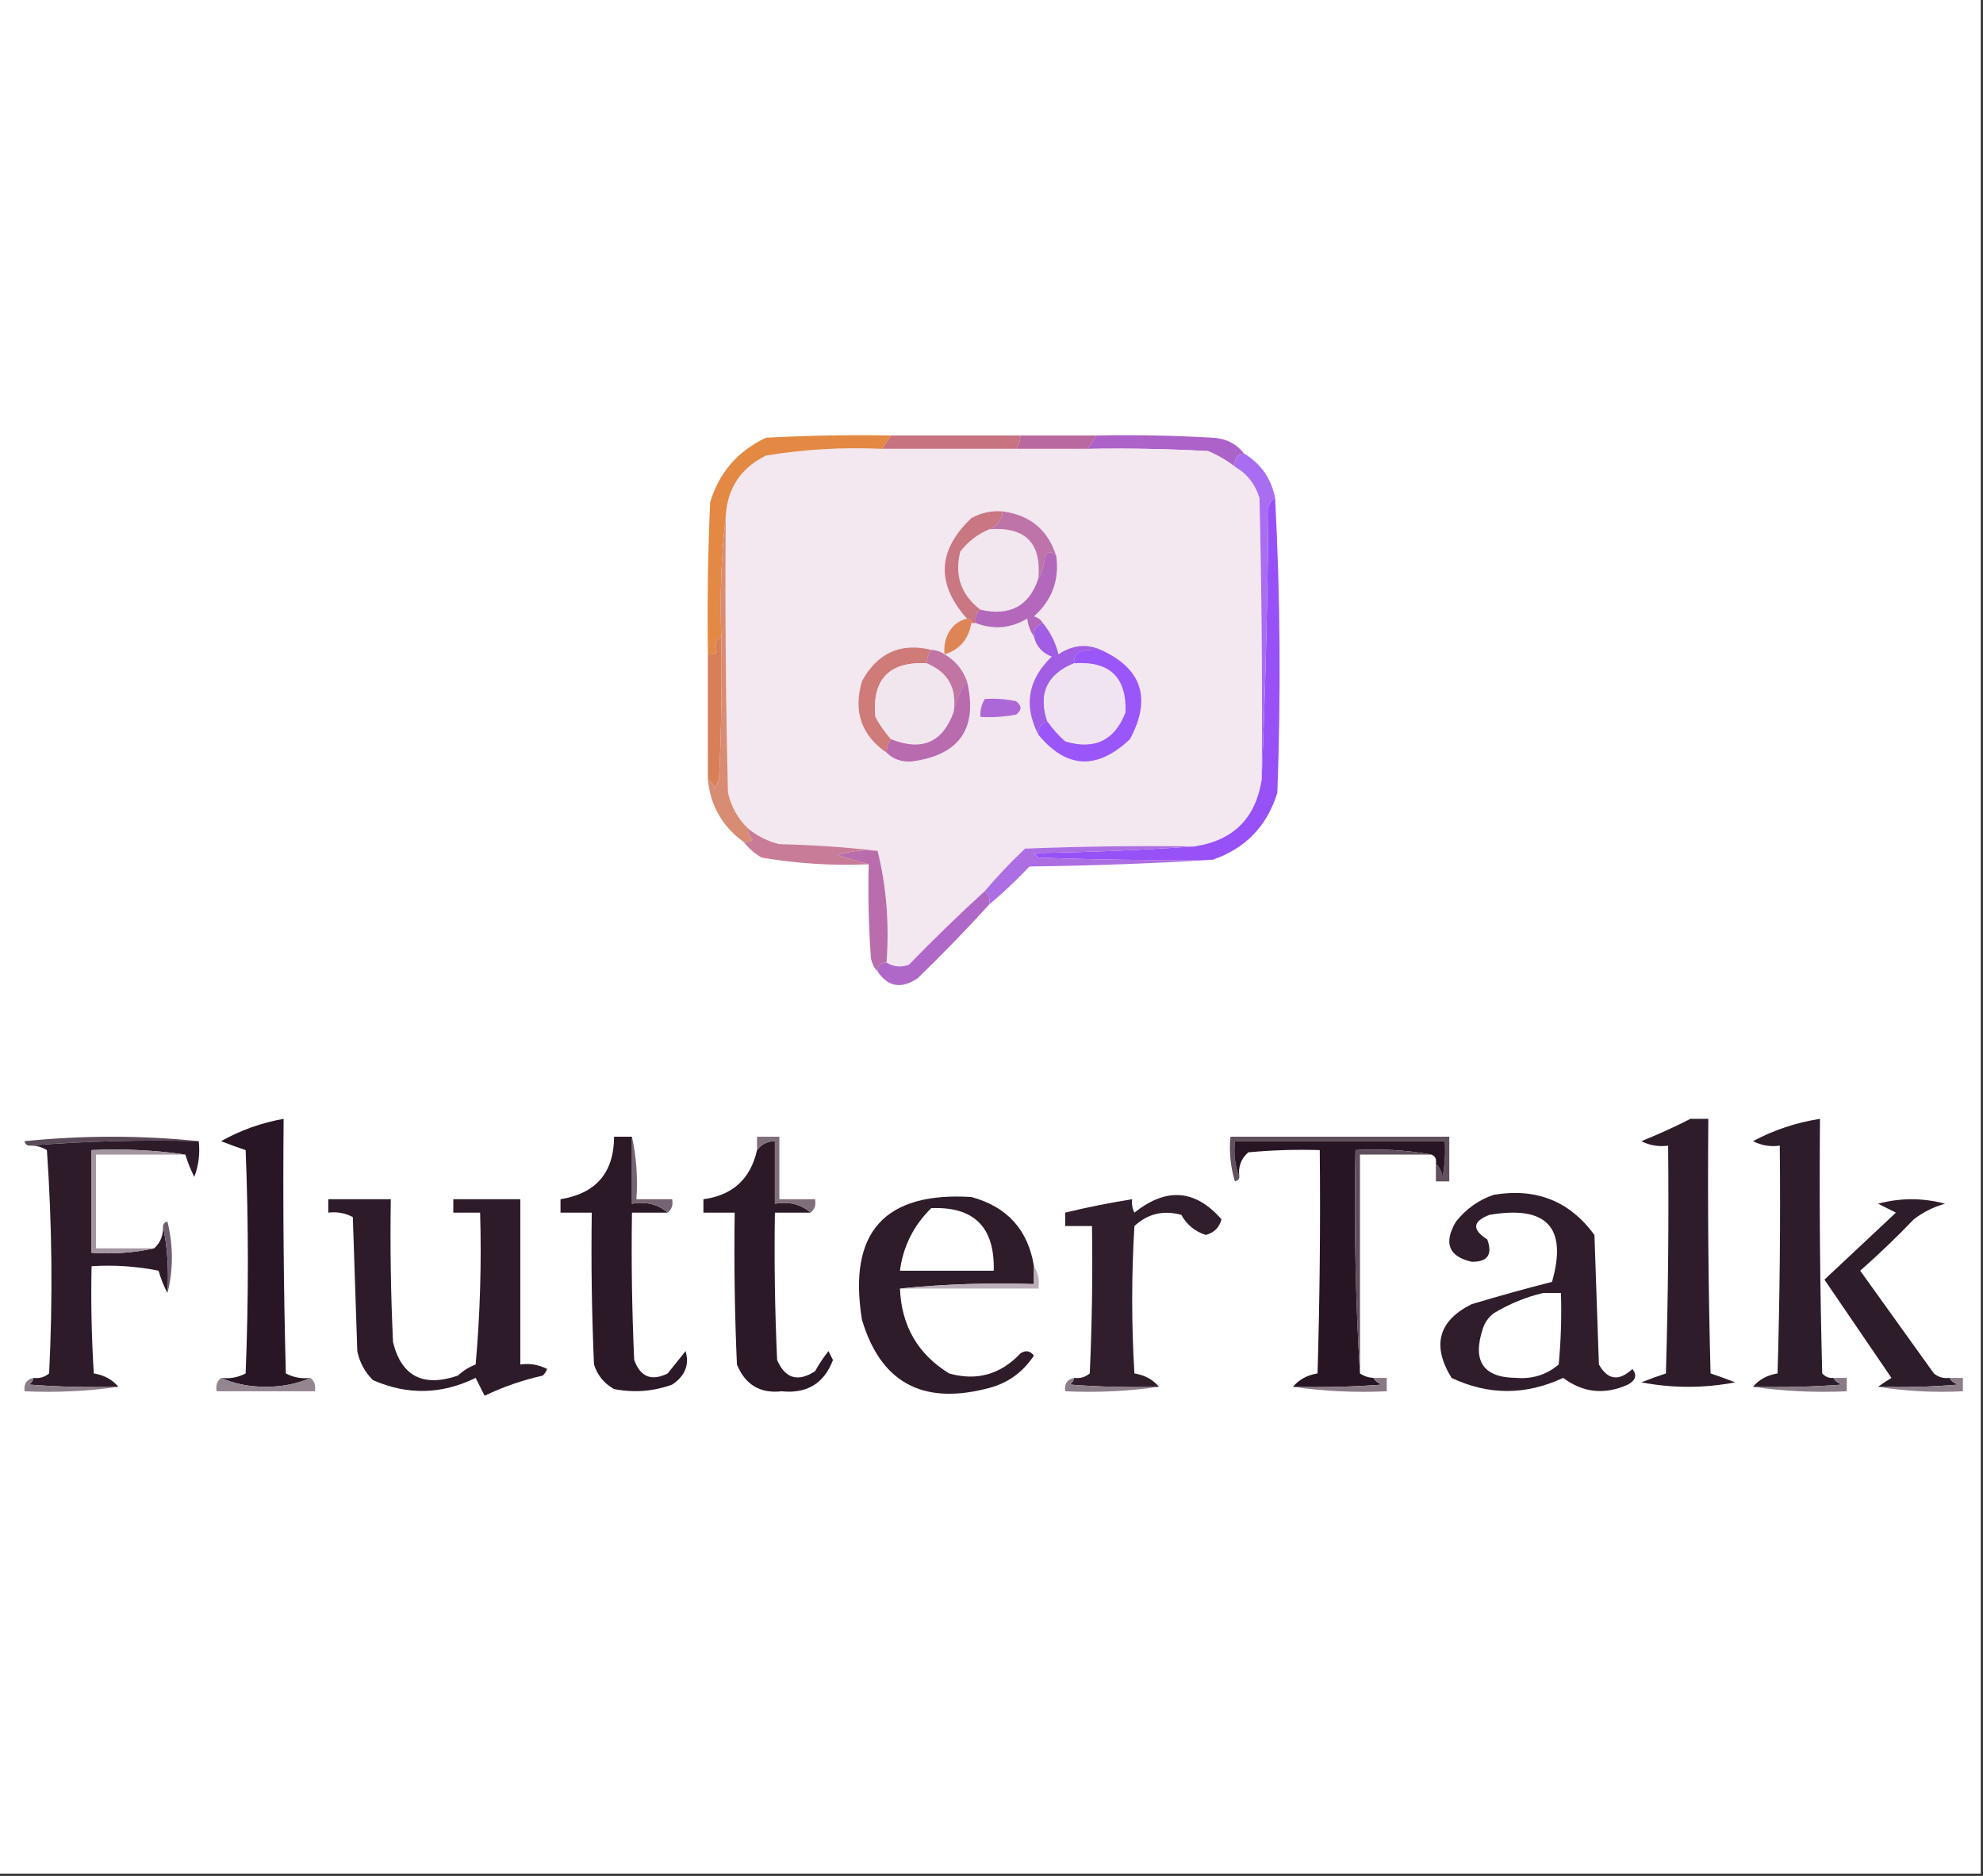<?xml version="1.0" encoding="UTF-8"?>
<!DOCTYPE svg PUBLIC "-//W3C//DTD SVG 1.1//EN" "http://www.w3.org/Graphics/SVG/1.1/DTD/svg11.dtd">
<svg xmlns="http://www.w3.org/2000/svg" version="1.1" width="444px" height="420px" style="shape-rendering:geometricPrecision; text-rendering:geometricPrecision; image-rendering:optimizeQuality; fill-rule:evenodd; clip-rule:evenodd" xmlns:xlink="http://www.w3.org/1999/xlink">
<rect width="100%" height="100%" fill="#333333" stroke="none"/>
<g><path style="opacity:1" fill="#ffffff" d="M -0.5,-0.5 C 147.5,-0.5 295.5,-0.5 443.5,-0.5C 443.5,139.5 443.5,279.5 443.5,419.5C 295.5,419.5 147.5,419.5 -0.5,419.5C -0.5,279.5 -0.5,139.5 -0.5,-0.5 Z"/></g>
<g><path style="opacity:1" fill="#c77380" d="M 199.5,97.5 C 209.167,97.5 218.833,97.5 228.5,97.5C 228.443,98.609 228.11,99.609 227.5,100.5C 217.5,100.5 207.5,100.5 197.5,100.5C 198.167,99.5 198.833,98.5 199.5,97.5 Z"/></g>
<g><path style="opacity:1" fill="#ba699f" d="M 228.5,97.5 C 234.167,97.5 239.833,97.5 245.5,97.5C 244.833,98.5 244.167,99.5 243.5,100.5C 238.167,100.5 232.833,100.5 227.5,100.5C 228.11,99.609 228.443,98.609 228.5,97.5 Z"/></g>
<g><path style="opacity:1" fill="#ac62c9" d="M 245.5,97.5 C 254.173,97.334 262.84,97.5 271.5,98C 274.442,98.144 276.776,99.311 278.5,101.5C 276.952,101.821 276.285,102.821 276.5,104.5C 274.692,103.093 272.692,101.926 270.5,101C 261.506,100.5 252.506,100.334 243.5,100.5C 244.167,99.5 244.833,98.5 245.5,97.5 Z"/></g>
<g><path style="opacity:1" fill="#f3e7f0" d="M 197.5,100.5 C 207.5,100.5 217.5,100.5 227.5,100.5C 232.833,100.5 238.167,100.5 243.5,100.5C 252.506,100.334 261.506,100.5 270.5,101C 272.692,101.926 274.692,103.093 276.5,104.5C 279.231,106.071 281.065,108.405 282,111.5C 282.5,132.497 282.667,153.497 282.5,174.5C 281.167,183.167 276.167,188.167 267.5,189.5C 254.829,189.333 242.162,189.5 229.5,190C 226.296,193.036 223.296,196.203 220.5,199.5C 214.702,204.797 209.035,210.297 203.5,216C 201.735,216.64 200.068,216.473 198.5,215.5C 199.135,206.766 198.468,198.433 196.5,190.5C 189.345,189.671 182.011,189.171 174.5,189C 171.861,188.347 169.527,187.18 167.5,185.5C 165.254,183.351 163.754,180.684 163,177.5C 162.5,156.836 162.333,136.169 162.5,115.5C 162.877,109.283 165.877,104.783 171.5,102C 180.084,100.59 188.75,100.09 197.5,100.5 Z"/></g>
<g><path style="opacity:1" fill="#e38943" d="M 199.5,97.5 C 198.833,98.5 198.167,99.5 197.5,100.5C 188.75,100.09 180.084,100.59 171.5,102C 165.877,104.783 162.877,109.283 162.5,115.5C 161.507,124.318 161.173,133.318 161.5,142.5C 160.046,143.52 159.713,144.687 160.5,146C 159.906,146.464 159.239,146.631 158.5,146.5C 158.333,135.162 158.5,123.828 159,112.5C 160.977,105.851 165.143,101.018 171.5,98C 180.827,97.5 190.161,97.334 199.5,97.5 Z"/></g>
<g><path style="opacity:1" fill="#f2e6ef" d="M 221.5,118.5 C 229.551,117.884 233.218,121.551 232.5,129.5C 230.457,135.694 226.124,138.027 219.5,136.5C 215.175,133.176 213.675,128.843 215,123.5C 216.777,121.21 218.944,119.543 221.5,118.5 Z"/></g>
<g><path style="opacity:1" fill="#be74a9" d="M 224.5,114.5 C 230.64,115.31 234.64,118.643 236.5,124.5C 235.603,123.402 234.77,123.402 234,124.5C 233.802,126.382 233.302,128.048 232.5,129.5C 233.218,121.551 229.551,117.884 221.5,118.5C 223.229,117.764 224.229,116.43 224.5,114.5 Z"/></g>
<g><path style="opacity:1" fill="#9751f7" d="M 285.5,111.5 C 286.655,133.427 286.821,155.427 286,177.5C 283.678,184.988 278.845,189.988 271.5,192.5C 258.496,192.667 245.496,192.5 232.5,192C 232.167,191.667 231.833,191.333 231.5,191C 243.674,190.831 255.674,190.331 267.5,189.5C 276.167,188.167 281.167,183.167 282.5,174.5C 283.332,154.337 283.832,134.004 284,113.5C 284.278,112.584 284.778,111.918 285.5,111.5 Z"/></g>
<g><path style="opacity:1" fill="#c97783" d="M 224.5,114.5 C 224.229,116.43 223.229,117.764 221.5,118.5C 218.944,119.543 216.777,121.21 215,123.5C 213.675,128.843 215.175,133.176 219.5,136.5C 218.596,137.209 218.263,138.209 218.5,139.5C 218.167,139.5 217.833,139.5 217.5,139.5C 217.5,138.833 217.167,138.5 216.5,138.5C 209.562,130.707 209.895,123.207 217.5,116C 219.677,114.798 222.011,114.298 224.5,114.5 Z"/></g>
<g><path style="opacity:1" fill="#a96df1" d="M 278.5,101.5 C 282.324,103.823 284.657,107.156 285.5,111.5C 284.778,111.918 284.278,112.584 284,113.5C 283.832,134.004 283.332,154.337 282.5,174.5C 282.667,153.497 282.5,132.497 282,111.5C 281.065,108.405 279.231,106.071 276.5,104.5C 276.285,102.821 276.952,101.821 278.5,101.5 Z"/></g>
<g><path style="opacity:1" fill="#b368bb" d="M 236.5,124.5 C 237.215,129.9 235.548,134.4 231.5,138C 232.416,138.278 233.082,138.778 233.5,139.5C 232.094,139.973 231.427,140.973 231.5,142.5C 230.71,141.391 230.21,140.058 230,138.5C 226.321,140.689 222.488,141.023 218.5,139.5C 218.263,138.209 218.596,137.209 219.5,136.5C 226.124,138.027 230.457,135.694 232.5,129.5C 233.302,128.048 233.802,126.382 234,124.5C 234.77,123.402 235.603,123.402 236.5,124.5 Z"/></g>
<g><path style="opacity:1" fill="#dd8554" d="M 216.5,138.5 C 217.167,138.5 217.5,138.833 217.5,139.5C 216.858,143.133 214.858,145.466 211.5,146.5C 211.343,145.127 211.51,143.793 212,142.5C 212.876,140.365 214.376,139.031 216.5,138.5 Z"/></g>
<g><path style="opacity:1" fill="#a25de5" d="M 233.5,139.5 C 235.18,141.527 236.347,143.861 237,146.5C 240.11,144.408 243.277,144.075 246.5,145.5C 244.801,145.34 243.134,145.506 241.5,146C 240.748,146.671 240.414,147.504 240.5,148.5C 234.419,150.994 232.419,155.327 234.5,161.5C 233.094,161.973 232.427,162.973 232.5,164.5C 229.138,157.992 230.138,152.159 235.5,147C 233.356,146.208 232.023,144.708 231.5,142.5C 231.427,140.973 232.094,139.973 233.5,139.5 Z"/></g>
<g><path style="opacity:1" fill="#ce7b79" d="M 208.5,145.5 C 207.89,146.391 207.557,147.391 207.5,148.5C 199.065,148.101 195.232,152.101 196,160.5C 196.997,162.323 198.164,163.99 199.5,165.5C 198.89,166.391 198.557,167.391 198.5,168.5C 192.853,164.628 191.02,159.295 193,152.5C 196.484,146.171 201.65,143.837 208.5,145.5 Z"/></g>
<g><path style="opacity:1" fill="#f2e6ee" d="M 207.5,148.5 C 212.342,150.512 214.342,154.179 213.5,159.5C 211.038,166.253 206.372,168.253 199.5,165.5C 198.164,163.99 196.997,162.323 196,160.5C 195.232,152.101 199.065,148.101 207.5,148.5 Z"/></g>
<g><path style="opacity:1" fill="#f1e4f1" d="M 240.5,148.5 C 248.454,147.955 252.287,151.621 252,159.5C 249.575,165.795 245.075,167.962 238.5,166C 236.959,164.629 235.625,163.129 234.5,161.5C 232.419,155.327 234.419,150.994 240.5,148.5 Z"/></g>
<g><path style="opacity:1" fill="#c075a3" d="M 208.5,145.5 C 209.609,145.557 210.609,145.89 211.5,146.5C 213.86,147.865 215.527,149.865 216.5,152.5C 214.98,154.588 213.98,156.922 213.5,159.5C 214.342,154.179 212.342,150.512 207.5,148.5C 207.557,147.391 207.89,146.391 208.5,145.5 Z"/></g>
<g><path style="opacity:1" fill="#ad68d8" d="M 220.5,156.5 C 222.857,156.337 225.19,156.503 227.5,157C 228.833,158 228.833,159 227.5,160C 224.854,160.497 222.187,160.664 219.5,160.5C 219.433,159.041 219.766,157.708 220.5,156.5 Z"/></g>
<g><path style="opacity:1" fill="#d87f58" d="M 161.5,142.5 C 161.667,153.172 161.5,163.839 161,174.5C 160.667,175.167 160.333,175.833 160,176.5C 159.722,175.584 159.222,174.918 158.5,174.5C 158.5,165.167 158.5,155.833 158.5,146.5C 159.239,146.631 159.906,146.464 160.5,146C 159.713,144.687 160.046,143.52 161.5,142.5 Z"/></g>
<g><path style="opacity:1" fill="#b86baf" d="M 216.5,152.5 C 219.03,163.097 214.864,169.097 204,170.5C 201.779,170.607 199.946,169.94 198.5,168.5C 198.557,167.391 198.89,166.391 199.5,165.5C 206.372,168.253 211.038,166.253 213.5,159.5C 213.98,156.922 214.98,154.588 216.5,152.5 Z"/></g>
<g><path style="opacity:1" fill="#9a56f8" d="M 246.5,145.5 C 255.713,149.71 257.879,156.377 253,165.5C 245.635,172.455 238.802,172.122 232.5,164.5C 232.427,162.973 233.094,161.973 234.5,161.5C 235.625,163.129 236.959,164.629 238.5,166C 245.075,167.962 249.575,165.795 252,159.5C 252.287,151.621 248.454,147.955 240.5,148.5C 240.414,147.504 240.748,146.671 241.5,146C 243.134,145.506 244.801,145.34 246.5,145.5 Z"/></g>
<g><path style="opacity:1" fill="#d98c74" d="M 162.5,115.5 C 162.333,136.169 162.5,156.836 163,177.5C 163.754,180.684 165.254,183.351 167.5,185.5C 167.414,186.496 167.748,187.329 168.5,188C 167.906,188.464 167.239,188.631 166.5,188.5C 161.722,185.052 159.056,180.385 158.5,174.5C 159.222,174.918 159.722,175.584 160,176.5C 160.333,175.833 160.667,175.167 161,174.5C 161.5,163.839 161.667,153.172 161.5,142.5C 161.173,133.318 161.507,124.318 162.5,115.5 Z"/></g>
<g><path style="opacity:1" fill="#c87c97" d="M 167.5,185.5 C 169.527,187.18 171.861,188.347 174.5,189C 182.011,189.171 189.345,189.671 196.5,190.5C 193.428,190.183 190.428,190.516 187.5,191.5C 189.969,192.168 192.302,192.835 194.5,193.5C 186.429,193.863 178.429,193.363 170.5,192C 168.907,191.051 167.574,189.885 166.5,188.5C 167.239,188.631 167.906,188.464 168.5,188C 167.748,187.329 167.414,186.496 167.5,185.5 Z"/></g>
<g><path style="opacity:1" fill="#b96dac" d="M 196.5,190.5 C 198.468,198.433 199.135,206.766 198.5,215.5C 197.167,215.5 196.5,216.167 196.5,217.5C 195.732,216.737 195.232,215.737 195,214.5C 194.5,207.508 194.334,200.508 194.5,193.5C 192.302,192.835 189.969,192.168 187.5,191.5C 190.428,190.516 193.428,190.183 196.5,190.5 Z"/></g>
<g><path style="opacity:1" fill="#ad6de3" d="M 267.5,189.5 C 255.674,190.331 243.674,190.831 231.5,191C 231.833,191.333 232.167,191.667 232.5,192C 245.496,192.5 258.496,192.667 271.5,192.5C 258.006,193.331 244.339,193.831 230.5,194C 227.631,197.038 224.631,199.871 221.5,202.5C 221.737,201.209 221.404,200.209 220.5,199.5C 223.296,196.203 226.296,193.036 229.5,190C 242.162,189.5 254.829,189.333 267.5,189.5 Z"/></g>
<g><path style="opacity:1" fill="#b068c8" d="M 220.5,199.5 C 221.404,200.209 221.737,201.209 221.5,202.5C 216.37,208.131 211.036,213.631 205.5,219C 201.834,221.492 198.834,220.992 196.5,217.5C 196.5,216.167 197.167,215.5 198.5,215.5C 200.068,216.473 201.735,216.64 203.5,216C 209.035,210.297 214.702,204.797 220.5,199.5 Z"/></g>
<g><path style="opacity:1" fill="#281625" d="M 69.5,308.5 C 66.572,309.82 63.239,310.486 59.5,310.5C 55.761,310.486 52.428,309.82 49.5,308.5C 51.467,308.739 53.3,308.406 55,307.5C 55.667,290.833 55.667,274.167 55,257.5C 53.175,256.897 51.341,256.23 49.5,255.5C 53.882,253.039 58.549,251.373 63.5,250.5C 63.333,269.503 63.5,288.503 64,307.5C 65.7,308.406 67.533,308.739 69.5,308.5 Z"/></g>
<g><path style="opacity:1" fill="#2e1c2b" d="M 378.5,250.5 C 379.833,250.5 381.167,250.5 382.5,250.5C 382.333,269.503 382.5,288.503 383,307.5C 384.825,308.103 386.659,308.77 388.5,309.5C 381.5,310.833 374.5,310.833 367.5,309.5C 369.341,308.77 371.175,308.103 373,307.5C 373.5,290.503 373.667,273.503 373.5,256.5C 371.396,256.799 369.396,256.466 367.5,255.5C 371.293,253.979 374.96,252.312 378.5,250.5 Z"/></g>
<g><path style="opacity:1" fill="#2d1c2a" d="M 410.5,308.5 C 410.918,309.222 411.584,309.722 412.5,310C 405.842,310.5 399.175,310.666 392.5,310.5C 393.841,308.88 395.674,307.88 398,307.5C 398.5,290.503 398.667,273.503 398.5,256.5C 396.396,256.799 394.396,256.466 392.5,255.5C 397.194,252.99 402.194,251.323 407.5,250.5C 407.333,269.503 407.5,288.503 408,307.5C 408.671,308.252 409.504,308.586 410.5,308.5 Z"/></g>
<g><path style="opacity:1" fill="#5b4a58" d="M 44.5,255.5 C 31.656,255.171 18.989,255.505 6.5,256.5C 5.957,256.44 5.624,256.107 5.5,255.5C 18.661,254.175 31.661,254.175 44.5,255.5 Z"/></g>
<g><path style="opacity:1" fill="#61505e" d="M 321.5,260.5 C 322.268,261.263 322.768,262.263 323,263.5C 323.497,260.854 323.664,258.187 323.5,255.5C 307.833,255.5 292.167,255.5 276.5,255.5C 276.194,258.385 276.527,261.052 277.5,263.5C 277.44,264.043 277.107,264.376 276.5,264.5C 275.513,261.232 275.18,257.898 275.5,254.5C 291.833,254.5 308.167,254.5 324.5,254.5C 324.5,257.833 324.5,261.167 324.5,264.5C 323.5,264.5 322.5,264.5 321.5,264.5C 321.5,263.167 321.5,261.833 321.5,260.5 Z"/></g>
<g><path style="opacity:1" fill="#2d1b2a" d="M 6.5,256.5 C 18.989,255.505 31.656,255.171 44.5,255.5C 44.813,258.247 44.48,260.914 43.5,263.5C 42.678,261.861 42.011,260.195 41.5,258.5C 34.687,257.509 27.687,257.175 20.5,257.5C 20.5,265.167 20.5,272.833 20.5,280.5C 25.363,280.819 30.03,280.486 34.5,279.5C 35.931,278.22 36.598,276.553 36.5,274.5C 37.487,279.305 37.821,284.305 37.5,289.5C 36.694,288.003 36.028,286.336 35.5,284.5C 30.544,283.506 25.544,283.173 20.5,283.5C 20.334,291.507 20.5,299.507 21,307.5C 23.326,307.88 25.159,308.88 26.5,310.5C 19.825,310.666 13.158,310.5 6.5,310C 7.056,309.617 7.389,309.117 7.5,308.5C 8.822,308.67 9.989,308.337 11,307.5C 11.833,290.823 11.666,274.157 10.5,257.5C 9.264,256.754 7.93,256.421 6.5,256.5 Z"/></g>
<g><path style="opacity:1" fill="#2b1928" d="M 141.5,254.5 C 141.5,259.5 141.5,264.5 141.5,269.5C 144.698,268.964 147.365,269.631 149.5,271.5C 146.833,271.5 144.167,271.5 141.5,271.5C 141.333,282.505 141.5,293.505 142,304.5C 143.395,308.306 145.895,309.306 149.5,307.5C 150.833,305.833 152.167,304.167 153.5,302.5C 154.402,305.56 153.402,308.06 150.5,310C 146.289,311.534 141.956,311.867 137.5,311C 135.274,309.773 133.774,307.939 133,305.5C 132.5,294.172 132.333,282.838 132.5,271.5C 130.167,271.5 127.833,271.5 125.5,271.5C 125.5,270.5 125.5,269.5 125.5,268.5C 133.455,267.212 137.455,262.546 137.5,254.5C 138.833,254.5 140.167,254.5 141.5,254.5 Z"/></g>
<g><path style="opacity:1" fill="#2b1928" d="M 181.5,271.5 C 178.833,271.5 176.167,271.5 173.5,271.5C 173.333,282.505 173.5,293.505 174,304.5C 175.816,308.663 178.649,309.497 182.5,307C 183.376,305.414 184.376,303.914 185.5,302.5C 185.833,303.167 186.167,303.833 186.5,304.5C 184.513,309.748 180.68,312.081 175,311.5C 170.191,312.034 166.857,310.034 165,305.5C 164.5,294.172 164.333,282.838 164.5,271.5C 162.167,271.5 159.833,271.5 157.5,271.5C 157.5,270.5 157.5,269.5 157.5,268.5C 164.048,267.619 168.048,263.952 169.5,257.5C 170.467,256.194 171.801,255.527 173.5,255.5C 173.5,260.167 173.5,264.833 173.5,269.5C 176.698,268.964 179.365,269.631 181.5,271.5 Z"/></g>
<g><path style="opacity:1" fill="#271524" d="M 321.5,260.5 C 321.672,259.508 321.338,258.842 320.5,258.5C 315.025,257.511 309.358,257.178 303.5,257.5C 303.17,274.342 303.503,291.008 304.5,307.5C 305.391,308.11 306.391,308.443 307.5,308.5C 307.918,309.222 308.584,309.722 309.5,310C 302.842,310.5 296.175,310.666 289.5,310.5C 290.841,308.88 292.674,307.88 295,307.5C 295.5,290.837 295.667,274.17 295.5,257.5C 290.156,257.334 284.823,257.501 279.5,258C 277.845,259.444 277.178,261.278 277.5,263.5C 276.527,261.052 276.194,258.385 276.5,255.5C 292.167,255.5 307.833,255.5 323.5,255.5C 323.664,258.187 323.497,260.854 323,263.5C 322.768,262.263 322.268,261.263 321.5,260.5 Z"/></g>
<g><path style="opacity:1" fill="#a496a1" d="M 41.5,258.5 C 34.833,258.5 28.167,258.5 21.5,258.5C 21.5,265.5 21.5,272.5 21.5,279.5C 25.833,279.5 30.167,279.5 34.5,279.5C 30.03,280.486 25.363,280.819 20.5,280.5C 20.5,272.833 20.5,265.167 20.5,257.5C 27.687,257.175 34.687,257.509 41.5,258.5 Z"/></g>
<g><path style="opacity:1" fill="#5f4f5c" d="M 320.5,258.5 C 315.167,258.5 309.833,258.5 304.5,258.5C 304.5,274.833 304.5,291.167 304.5,307.5C 303.503,291.008 303.17,274.342 303.5,257.5C 309.358,257.178 315.025,257.511 320.5,258.5 Z"/></g>
<g><path style="opacity:1" fill="#7e6f7b" d="M 181.5,271.5 C 179.365,269.631 176.698,268.964 173.5,269.5C 173.5,264.833 173.5,260.167 173.5,255.5C 171.801,255.527 170.467,256.194 169.5,257.5C 169.5,256.5 169.5,255.5 169.5,254.5C 171.167,254.5 172.833,254.5 174.5,254.5C 174.5,259.167 174.5,263.833 174.5,268.5C 177.167,268.5 179.833,268.5 182.5,268.5C 182.737,269.791 182.404,270.791 181.5,271.5 Z"/></g>
<g><path style="opacity:1" fill="#756572" d="M 141.5,254.5 C 142.486,258.97 142.819,263.637 142.5,268.5C 145.167,268.5 147.833,268.5 150.5,268.5C 150.737,269.791 150.404,270.791 149.5,271.5C 147.365,269.631 144.698,268.964 141.5,269.5C 141.5,264.5 141.5,259.5 141.5,254.5 Z"/></g>
<g><path style="opacity:1" fill="#2e1c2b" d="M 231.5,283.5 C 231.5,284.833 231.5,286.167 231.5,287.5C 221.319,287.173 211.319,287.506 201.5,288.5C 201.836,296.848 205.503,303.181 212.5,307.5C 218.686,309.251 224.019,307.751 228.5,303C 229.635,302.251 230.635,302.417 231.5,303.5C 228.878,307.482 225.211,309.982 220.5,311C 206.289,314.484 197.122,309.317 193,295.5C 189.817,275.972 197.983,266.805 217.5,268C 225.534,270.198 230.201,275.364 231.5,283.5 Z"/></g>
<g><path style="opacity:1" fill="#301e2d" d="M 259.5,310.5 C 252.825,310.666 246.158,310.5 239.5,310C 240.056,309.617 240.389,309.117 240.5,308.5C 241.822,308.67 242.989,308.337 244,307.5C 244.5,296.505 244.667,285.505 244.5,274.5C 242.5,274.5 240.5,274.5 238.5,274.5C 238.5,273.5 238.5,272.5 238.5,271.5C 243.439,270.301 248.439,269.301 253.5,268.5C 253.351,269.552 253.517,270.552 254,271.5C 261.158,265.796 267.658,266.296 273.5,273C 273,274.833 271.833,276 270,276.5C 267.572,275.74 265.739,274.24 264.5,272C 260.495,270.902 256.995,271.735 254,274.5C 253.333,285.5 253.333,296.5 254,307.5C 256.326,307.88 258.159,308.88 259.5,310.5 Z"/></g>
<g><path style="opacity:1" fill="#2f1d2c" d="M 334.5,267.5 C 343.968,265.927 351.468,268.927 357,276.5C 357.333,286.167 357.667,295.833 358,305.5C 359.981,308.993 362.481,309.326 365.5,306.5C 366.594,307.868 366.26,309.035 364.5,310C 359.293,312.347 354.46,311.847 350,308.5C 341.595,312.415 333.262,312.415 325,308.5C 320.552,301.218 322.052,295.718 329.5,292C 335.463,290.207 341.463,288.541 347.5,287C 350.988,274.813 346.322,269.813 333.5,272C 329.699,273.449 329.533,275.283 333,277.5C 334.24,280.906 333.073,282.573 329.5,282.5C 324.338,281.302 323.171,278.302 326,273.5C 328.322,270.605 331.155,268.605 334.5,267.5 Z"/></g>
<g><path style="opacity:1" fill="#2d1b2a" d="M 73.5,268.5 C 78.167,268.5 82.833,268.5 87.5,268.5C 87.334,279.172 87.5,289.839 88,300.5C 89.884,308.134 94.717,310.634 102.5,308C 103.665,306.916 104.998,306.083 106.5,305.5C 107.499,294.186 107.832,282.853 107.5,271.5C 105.5,271.5 103.5,271.5 101.5,271.5C 101.5,270.5 101.5,269.5 101.5,268.5C 106.5,268.5 111.5,268.5 116.5,268.5C 116.5,280.833 116.5,293.167 116.5,305.5C 118.604,305.201 120.604,305.534 122.5,306.5C 122.291,307.086 121.957,307.586 121.5,308C 116.99,309.003 112.657,310.503 108.5,312.5C 107.833,311.167 107.167,309.833 106.5,308.5C 98.883,312.228 91.217,312.395 83.5,309C 81.683,307.2 80.516,305.034 80,302.5C 79.667,292.5 79.333,282.5 79,272.5C 77.3,271.594 75.467,271.261 73.5,271.5C 73.5,270.5 73.5,269.5 73.5,268.5 Z"/></g>
<g><path style="opacity:1" fill="#2d1c2a" d="M 436.5,308.5 C 436.918,309.222 437.584,309.722 438.5,310C 432.509,310.499 426.509,310.666 420.5,310.5C 421.398,309.842 422.398,309.176 423.5,308.5C 418.5,301.167 413.5,293.833 408.5,286.5C 413.833,281.5 419.167,276.5 424.5,271.5C 423.167,270.833 421.833,270.167 420.5,269.5C 425.5,268.167 430.5,268.167 435.5,269.5C 432.93,270.223 430.597,271.39 428.5,273C 424.625,277.043 420.625,280.877 416.5,284.5C 422,292.167 427.5,299.833 433,307.5C 434.011,308.337 435.178,308.67 436.5,308.5 Z"/></g>
<g><path style="opacity:1" fill="#ffffff" d="M 208.5,270.5 C 218.09,270.09 222.757,274.757 222.5,284.5C 215.5,284.5 208.5,284.5 201.5,284.5C 202.215,279.07 204.548,274.403 208.5,270.5 Z"/></g>
<g><path style="opacity:1" fill="#6f5f6c" d="M 36.5,274.5 C 36.56,273.957 36.893,273.624 37.5,273.5C 38.815,278.986 38.815,284.32 37.5,289.5C 37.821,284.305 37.487,279.305 36.5,274.5 Z"/></g>
<g><path style="opacity:1" fill="#bcafb9" d="M 231.5,283.5 C 232.451,284.919 232.784,286.585 232.5,288.5C 222.167,288.5 211.833,288.5 201.5,288.5C 211.319,287.506 221.319,287.173 231.5,287.5C 231.5,286.167 231.5,284.833 231.5,283.5 Z"/></g>
<g><path style="opacity:1" fill="#ffffff" d="M 345.5,289.5 C 346.833,289.5 348.167,289.5 349.5,289.5C 349.666,294.844 349.499,300.177 349,305.5C 346.29,307.792 343.123,308.792 339.5,308.5C 332.116,308.436 329.616,304.77 332,297.5C 332.465,296.069 333.299,294.903 334.5,294C 338.053,291.879 341.72,290.379 345.5,289.5 Z"/></g>
<g><path style="opacity:1" fill="#8c7e89" d="M 7.5,308.5 C 7.389,309.117 7.056,309.617 6.5,310C 13.158,310.5 19.825,310.666 26.5,310.5C 19.687,311.491 12.687,311.825 5.5,311.5C 5.285,309.821 5.952,308.821 7.5,308.5 Z"/></g>
<g><path style="opacity:1" fill="#948691" d="M 49.5,308.5 C 52.428,309.82 55.761,310.486 59.5,310.5C 63.239,310.486 66.572,309.82 69.5,308.5C 70.404,309.209 70.737,310.209 70.5,311.5C 63.167,311.5 55.833,311.5 48.5,311.5C 48.263,310.209 48.596,309.209 49.5,308.5 Z"/></g>
<g><path style="opacity:1" fill="#8c7e89" d="M 240.5,308.5 C 240.389,309.117 240.056,309.617 239.5,310C 246.158,310.5 252.825,310.666 259.5,310.5C 252.687,311.491 245.687,311.825 238.5,311.5C 238.285,309.821 238.952,308.821 240.5,308.5 Z"/></g>
<g><path style="opacity:1" fill="#897a86" d="M 307.5,308.5 C 308.5,308.5 309.5,308.5 310.5,308.5C 310.5,309.5 310.5,310.5 310.5,311.5C 303.313,311.825 296.313,311.491 289.5,310.5C 296.175,310.666 302.842,310.5 309.5,310C 308.584,309.722 307.918,309.222 307.5,308.5 Z"/></g>
<g><path style="opacity:1" fill="#897b86" d="M 410.5,308.5 C 411.5,308.5 412.5,308.5 413.5,308.5C 413.5,309.5 413.5,310.5 413.5,311.5C 406.313,311.825 399.313,311.491 392.5,310.5C 399.175,310.666 405.842,310.5 412.5,310C 411.584,309.722 410.918,309.222 410.5,308.5 Z"/></g>
<g><path style="opacity:1" fill="#8e808b" d="M 436.5,308.5 C 437.5,308.5 438.5,308.5 439.5,308.5C 439.5,309.5 439.5,310.5 439.5,311.5C 432.978,311.823 426.645,311.49 420.5,310.5C 426.509,310.666 432.509,310.499 438.5,310C 437.584,309.722 436.918,309.222 436.5,308.5 Z"/></g>
</svg>
